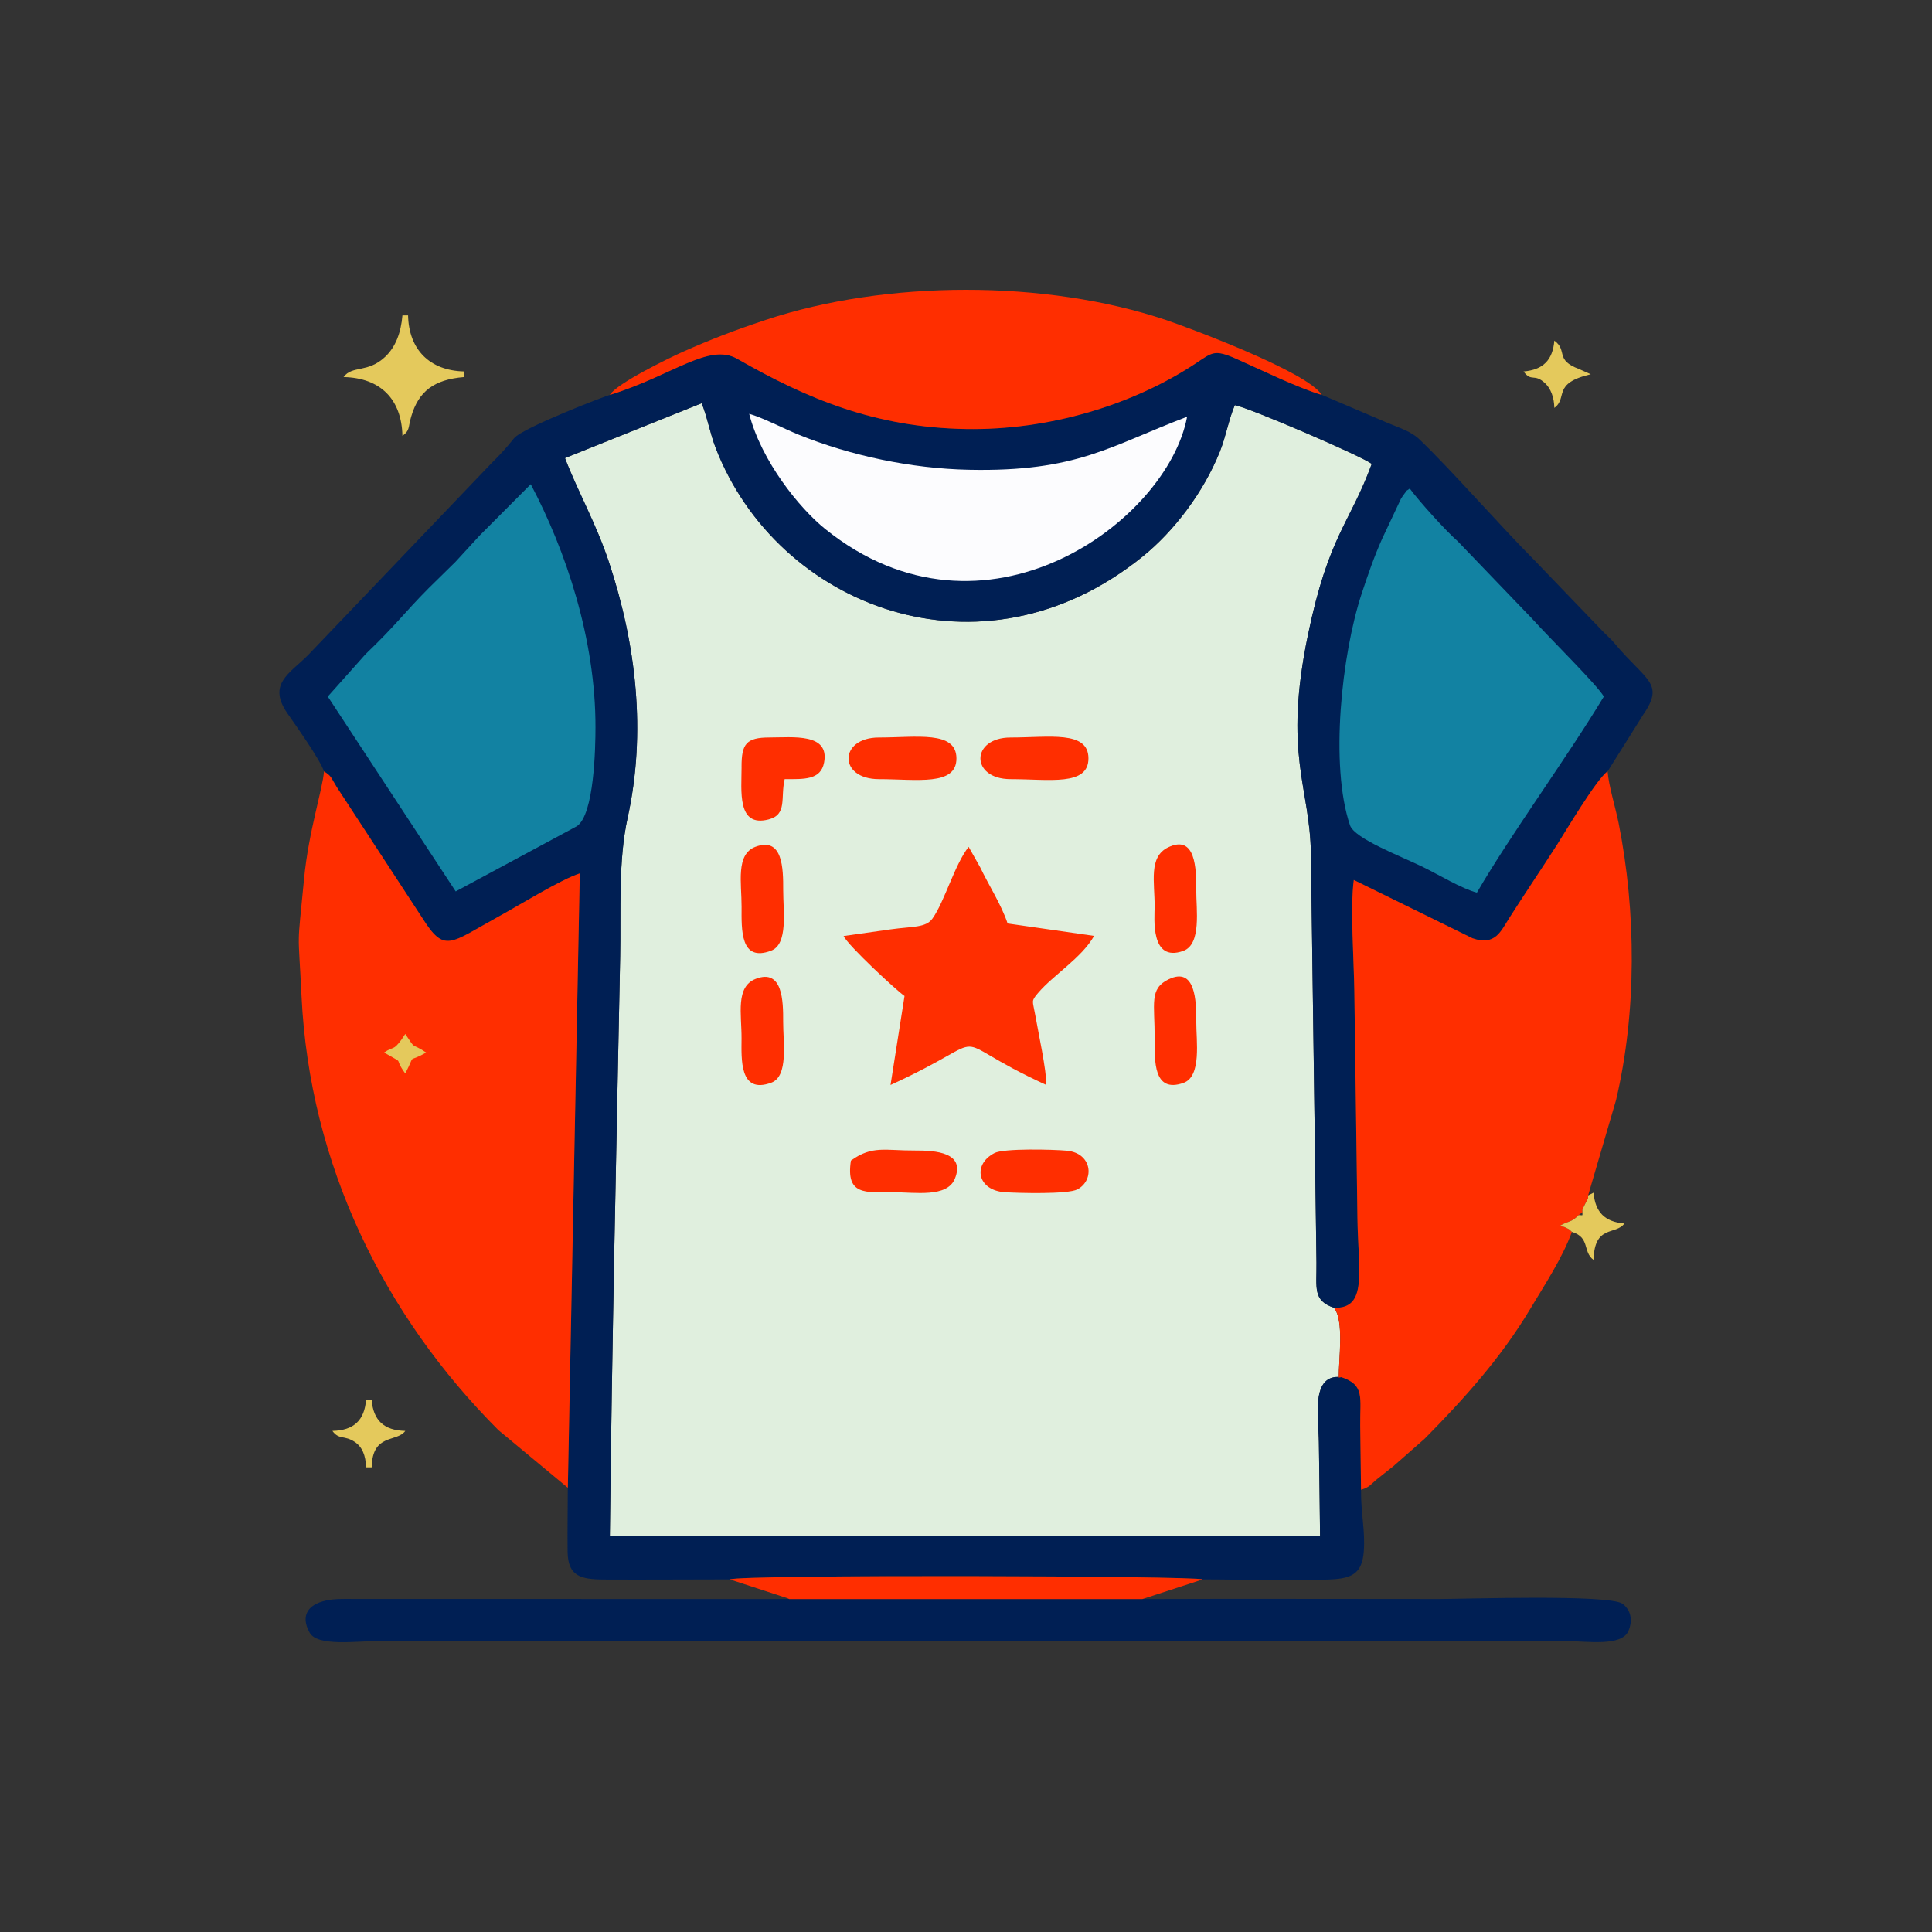 <?xml version="1.0" encoding="UTF-8"?>
<!DOCTYPE svg PUBLIC "-//W3C//DTD SVG 1.1//EN" "http://www.w3.org/Graphics/SVG/1.1/DTD/svg11.dtd">
<!-- Creator: CorelDRAW 2021 (64-Bit) -->
<svg xmlns="http://www.w3.org/2000/svg" xml:space="preserve" width="25.4mm" height="25.4mm" version="1.1" style="shape-rendering:geometricPrecision; text-rendering:geometricPrecision; image-rendering:optimizeQuality; fill-rule:evenodd; clip-rule:evenodd"
viewBox="0 0 573.88 573.88"
 xmlns:xlink="http://www.w3.org/1999/xlink"
 xmlns:xodm="http://www.corel.com/coreldraw/odm/2003">
 <rect x="0" y="0" width="573.88" height="573.88" fill="#333333" stroke="none"/>
 <defs>
  <style type="text/css">
   <![CDATA[
    .fil0 {fill:none}
    .fil2 {fill:#001F54}
    .fil4 {fill:#1282A2}
    .fil1 {fill:#E0EFDE}
    .fil6 {fill:#E4C95C}
    .fil5 {fill:#FCFCFE}
    .fil3 {fill:#FF2E00}
   ]]>
  </style>
 </defs>
 <g id="Layer_x0020_1">
  <g id="_2541420585072">
   <circle class="fil0" cx="286.94" cy="286.94" r="286.94"/>
   <path class="fil1" d="M398.44 409.07l-0.78 0.14c-0.04,-5.41 1.66,-16.96 -1.41,-20.74 -6.35,-2.17 -5.12,-5.8 -5.2,-13.39l-1.66 -121.58c-0.3,-19.93 -8.25,-29.26 -0.88,-64.86 6.14,-29.65 12.47,-33.1 18.95,-50.82 -2.62,-2.2 -36.61,-16.79 -40.67,-17.47 -1.85,4.33 -2.63,9.31 -4.46,13.85 -4.84,12.02 -13.51,23.52 -22.97,31.16 -47.9,38.69 -108.52,14.92 -126.79,-32.33 -1.66,-4.29 -2.6,-9.6 -4.16,-13.24l-40.59 16.29c3.95,10.3 9.2,19.23 13.12,31.08 8.03,24.28 11.07,50.42 5.49,75.77 -2.83,12.85 -1.95,27.57 -2.22,41.26 -1.13,57.29 -2.43,114.67 -3.06,171.99l210.96 0c-0.08,-9.27 -0.23,-18.54 -0.35,-27.81 -0.09,-7.21 -2.54,-20.39 6.68,-19.29z"/>
   <path class="fil2" d="M181.15 117.32c-0.83,0.07 -25.94,9.75 -28.45,12.85 -2.62,3.23 -3.77,4.49 -6.72,7.43l-54.52 57.04c-5.51,5.48 -12.09,8.6 -6.07,17.28 2.33,3.36 9.78,13.8 10.84,17.22 2.29,1.41 2,1.76 3.84,4.73l25.33 38.76c6.73,10.63 8.08,7.64 22.81,-0.44 6.11,-3.35 18.25,-10.89 24,-12.76l-3.55 182.49c0,6.28 -0.14,12.7 -0.06,18.95 0.1,7.28 3.74,8.27 10.84,8.31 12.44,0.07 24.92,-0.04 37.37,-0.04 3.33,-1.51 138.57,-1.09 140.43,0 12.29,0 25.74,0.53 37.88,0.02 6.62,-0.28 9.48,-1.89 9.98,-8.35 0.47,-6.15 -0.89,-11.28 -0.82,-18.31 -0.07,-6.38 -0.17,-12.77 -0.24,-19.15 -0.09,-8.25 1.4,-11.95 -5.6,-14.29 -9.22,-1.1 -6.77,12.08 -6.68,19.29 0.12,9.27 0.27,18.54 0.35,27.81l-210.96 0c0.63,-57.31 1.93,-114.69 3.06,-171.99 0.27,-13.69 -0.61,-28.41 2.22,-41.26 5.58,-25.35 2.54,-51.49 -5.49,-75.77 -3.92,-11.85 -9.16,-20.77 -13.12,-31.08l40.59 -16.29c1.56,3.64 2.5,8.95 4.16,13.24 18.27,47.25 78.89,71.02 126.79,32.33 9.46,-7.65 18.13,-19.14 22.97,-31.16 1.83,-4.54 2.61,-9.53 4.46,-13.85 4.06,0.69 38.04,15.27 40.67,17.47 -6.48,17.72 -12.81,21.17 -18.95,50.82 -7.37,35.6 0.58,44.93 0.88,64.86l1.66 121.58c0.08,7.59 -1.15,11.22 5.2,13.39 10.08,0.33 7.19,-10.73 6.97,-26.73l-0.92 -67.42c-0.12,-8.9 -1.26,-24.81 -0.16,-32.93l35.24 17.31c6.75,2.4 8.47,-2.12 10.98,-6.06 4.61,-7.24 9.51,-14.49 14.13,-21.67 2.06,-3.21 11.93,-19.89 15.04,-21.82l10.5 -16.74c6.57,-9.5 0.96,-10.06 -8.25,-21.08 -1.13,-1.34 -2.04,-2.14 -3.29,-3.37l-20.81 -21.64c-9.52,-9.52 -25.25,-27.44 -34.1,-35.83 -2.44,-2.32 -5.8,-3.34 -9.34,-4.82l-19.62 -8.37c-7.18,-2.13 -18.32,-7.59 -25.4,-10.73 -6.49,-2.88 -7.09,-1.91 -11.98,1.33 -18.75,12.41 -43.63,19.95 -68.35,19.53 -26.95,-0.46 -47.25,-9.03 -67.86,-20.84 -8.47,-4.85 -19.08,4.89 -37.86,10.72z"/>
   <path class="fil3" d="M396.25 388.47c3.07,3.78 1.37,15.32 1.41,20.74l0.78 -0.14c7,2.34 5.51,6.04 5.6,14.29 0.07,6.38 0.18,12.77 0.24,19.15 2.55,-0.69 2.96,-1.71 4.98,-3.32 1.67,-1.34 2.73,-2.18 4.64,-3.68l9.31 -8.18c11.68,-11.82 22.7,-24.08 31.36,-38.57 4.13,-6.92 9.51,-15.04 12.35,-22.84 -0.59,-0.49 -0.46,-0.65 -1.64,-1.17 -1.6,-0.7 0.34,0.01 -2.04,-0.58 2.83,-1.68 3.38,-0.9 5.69,-3.25l1.11 -0.83 0 -0.83 0.82 -1.67 0.87 -1.67 0 -0.83 8.29 -28.3c6.19,-26.22 6.02,-55.97 0.76,-82.35 -0.89,-4.46 -2.95,-11.09 -3.26,-15.29 -3.1,1.93 -12.98,18.61 -15.04,21.82 -4.61,7.18 -9.52,14.43 -14.13,21.67 -2.51,3.94 -4.23,8.46 -10.98,6.06l-35.24 -17.31c-1.1,8.12 0.04,24.04 0.16,32.93l0.92 67.42c0.22,16 3.11,27.06 -6.97,26.73z"/>
   <path class="fil3" d="M168.67 441.92l3.55 -182.49c-5.75,1.88 -17.89,9.41 -24,12.76 -14.73,8.08 -16.08,11.07 -22.81,0.44l-25.33 -38.76c-1.85,-2.97 -1.55,-3.31 -3.84,-4.73 -0.4,5.33 -4.57,17.85 -5.91,31.8 -2.14,22.31 -1.79,13.65 -0.76,35.05 2.4,49.75 24.34,94.65 58.49,128.83l20.61 17.11z"/>
   <path class="fil4" d="M97.37 206.91l37.99 57.88 35.99 -19.37c5.18,-3.48 5.52,-23.39 5.53,-29.35 0.05,-26.22 -8.8,-52.52 -19.23,-72.24l-15.18 15.24c-2.58,2.83 -4.6,5.01 -7.18,7.82l-7.97 7.83c-7.42,7.46 -9.53,10.78 -18.72,19.58l-11.24 12.61z"/>
   <path class="fil4" d="M438.7 265.15c9.93,-17.14 26.74,-40.07 37.7,-58.24 -1.99,-3.49 -15.94,-17.18 -21.42,-23.26l-22.02 -22.92c-3.42,-2.94 -11.54,-11.98 -14.2,-15.61 -1.71,1.26 -0.21,-0.17 -1.52,1.43 -0.26,0.31 -0.94,1.32 -1.08,1.56l-5.58 11.85c-2.41,5.38 -4.23,10.68 -6.11,16.37 -5.92,17.96 -9.53,50.96 -3.46,68.83 1.35,3.97 15.18,9.2 21.73,12.41 4.63,2.26 11.4,6.38 15.96,7.59z"/>
   <path class="fil2" d="M339.33 474.98l-104.89 0 -132.39 -0.03c-9.67,-0.09 -13.44,4.07 -10.04,10.06 2.34,4.12 13.93,2.45 20.06,2.45l352.98 0c6.17,0 16.66,1.75 18.67,-3.03 1.48,-3.51 0.42,-6.44 -1.77,-8.05 -3.88,-2.86 -47.37,-1.41 -54.37,-1.41 -29.41,0 -58.84,-0.1 -88.25,0.01z"/>
   <path class="fil3" d="M181.15 117.32c18.78,-5.83 29.4,-15.57 37.86,-10.72 20.61,11.81 40.91,20.38 67.86,20.84 24.72,0.42 49.6,-7.11 68.35,-19.53 4.89,-3.24 5.49,-4.2 11.98,-1.33 7.08,3.14 18.22,8.6 25.4,10.73 -3.98,-6.81 -40.12,-20.2 -46.31,-22.27 -35.73,-11.99 -83.11,-11.89 -118.85,-0.01 -9.44,3.14 -16.29,5.78 -24.64,9.49 -3.54,1.57 -19.64,9.34 -21.65,12.79z"/>
   <path class="fil5" d="M352.61 123.8c-22.84,8.63 -32.58,16.43 -64.9,15.74 -17.05,-0.36 -35.07,-4.19 -50.44,-10.4 -4.29,-1.74 -11.03,-5.23 -14.73,-6.21 3.61,14.04 14.93,28.04 22.57,34.19 47.23,38.04 101.74,-2.27 107.5,-33.32z"/>
   <path class="fil3" d="M250.57 278.03c1.3,2.8 15.74,16.23 18.11,17.82l-4.16 26.43c33.56,-15.36 13.57,-15 46.26,-0.01 0.18,-3.89 -2.46,-16.06 -3.34,-21.11 -0.69,-3.96 -1.24,-3.68 0.88,-6.18 4.55,-5.38 12.98,-10.42 16.67,-16.98l-25.69 -3.69c-1.88,-5.64 -5.55,-11.24 -8.14,-16.67l-3.44 -6.09c-4.2,5.36 -7.1,16.15 -10.72,21.27 -1.99,2.82 -5.9,2.32 -12.53,3.25 -4.55,0.63 -9.24,1.33 -13.9,1.97z"/>
   <path class="fil3" d="M234.43 474.99l104.89 -0 17.92 -5.84c-1.86,-1.09 -137.1,-1.51 -140.43,0l17.05 5.57c0.12,0.05 0.39,0.16 0.56,0.27z"/>
   <path class="fil3" d="M220.28 227.72c0,7.15 -1.46,18.17 8.05,15.68 5.6,-1.46 3.45,-6.41 4.75,-11.97 5.67,0 10.72,0.35 11.71,-4.95 1.65,-8.81 -9.29,-7.42 -16.19,-7.42 -6.94,0 -8.33,1.9 -8.33,8.66z"/>
   <path class="fil3" d="M295.43 342.49c-6.67,3.4 -5.1,11.14 3.09,11.65 4.14,0.26 18.73,0.65 21.53,-0.85 5.17,-2.77 4.37,-10.8 -3.19,-11.49 -4.09,-0.37 -18.64,-0.73 -21.44,0.69z"/>
   <path class="fil3" d="M224.5 290.75c-6.09,2.35 -4.2,10.43 -4.23,17.73 -0.02,5.99 -0.73,16.65 8.83,13.12 5.19,-1.91 3.5,-12.02 3.53,-18.12 0.03,-6.15 -0.14,-15.81 -8.13,-12.73z"/>
   <path class="fil3" d="M224.36 251.55c-5.88,2.24 -4.06,10.75 -4.08,17.8 -0.02,6.8 -0.43,16.54 8.78,13.04 5.11,-1.94 3.56,-11.71 3.58,-18.04 0.02,-6.3 -0.08,-15.92 -8.28,-12.8z"/>
   <path class="fil3" d="M300.2 231.44c11.47,0 23.15,2.16 23.11,-6.21 -0.04,-8.31 -11.68,-6.16 -23.11,-6.16 -11.89,0 -12.04,12.37 0,12.37z"/>
   <path class="fil3" d="M346.98 251.7c-5.87,2.83 -3.98,10.3 -4.01,17.65 -0.01,3.28 -1.37,16.64 8.5,13.11 5.49,-1.96 3.83,-12.39 3.86,-18.11 0.03,-6.23 -0.15,-16.6 -8.36,-12.65z"/>
   <path class="fil3" d="M347.11 290.9c-5.8,2.82 -4.1,7.13 -4.13,17.58 -0.02,6.55 -0.44,16.36 8.56,13.18 5.45,-1.93 3.77,-12.56 3.8,-18.18 0.03,-6.11 -0.23,-16.47 -8.23,-12.58z"/>
   <path class="fil3" d="M261.07 231.44c11.26,0 23.09,2.14 23.03,-6.2 -0.05,-8.29 -11.87,-6.17 -23.03,-6.17 -11.95,0 -12.11,12.37 0,12.37z"/>
   <path class="fil3" d="M252.75 344.76c-1.54,10.28 4.19,9.43 12.48,9.39 6.56,-0.03 16.07,1.69 18.4,-4.02 3.22,-7.85 -5.87,-8.41 -11.73,-8.38 -8.98,0.06 -12.79,-1.6 -19.15,3z"/>
   <path class="fil6" d="M102.06 112c10.93,0.24 17.24,6.55 17.48,17.48 2.28,-1.67 1.62,-2.39 2.6,-5.73 2.17,-7.42 6.65,-11 15.72,-11.75l0 -1.67c-10.19,-0.23 -16.42,-6.46 -16.65,-16.65l-1.67 0c-0.44,5.24 -2.07,9.44 -5.15,12.33 -5.2,4.88 -9.74,2.45 -12.33,5.98z"/>
   <path class="fil6" d="M98.73 425.03c2.03,2.77 3.53,1.18 6.69,3.31 2.15,1.45 3.23,3.95 3.31,7.52l1.67 0c0.23,-10.23 7.4,-7.29 9.99,-10.82 -6.37,-0.14 -9.49,-3.16 -9.99,-9.16l-1.67 0c-0.5,6 -3.62,9.01 -9.99,9.16z"/>
   <path class="fil6" d="M452.55 110.34c2.41,3.29 3.13,0.39 6.45,3.54 1.66,1.57 2.64,4.24 2.7,7.28 4.12,-3.01 -0.82,-7.28 10.82,-9.99l-3.45 -1.54c-7.36,-2.75 -3.28,-5.45 -7.37,-8.45 -0.48,5.8 -3.36,8.68 -9.16,9.16z"/>
   <path class="fil6" d="M471.73 355.09l0 0.83 -0.87 1.67 -0.82 1.67 0 0.83c-0.02,1.22 0.25,0.83 -1.11,0.83 -2.31,2.35 -2.86,1.57 -5.69,3.25 2.39,0.59 0.45,-0.12 2.04,0.58 1.18,0.52 1.05,0.68 1.64,1.17 5.49,1.69 3.1,5.88 6.43,8.33 0.23,-10.56 6.55,-7.26 9.16,-10.82 -5.8,-0.48 -8.68,-3.36 -9.16,-9.16l-1.63 0.83z"/>
   <path class="fil6" d="M114.09 312.64c6.85,3.97 2.37,0.8 6.29,6.23 3.4,-6.56 0.11,-2.77 6.21,-6.23 -4.86,-3.24 -2.72,-0.3 -6.21,-5.51l-1.18 1.75c-2.51,3.37 -2.11,1.72 -5.11,3.76z"/>
   <path class="fil6" d="M342.98 231.44c0,0 0,0 0,0z"/>
   <path class="fil6" d="M232.63 341.78c0,0 0,0 0,0z"/>
   <path class="fil6" d="M342.98 341.78c0,0 0,0 0,0z"/>
  </g>
 </g>
</svg>
